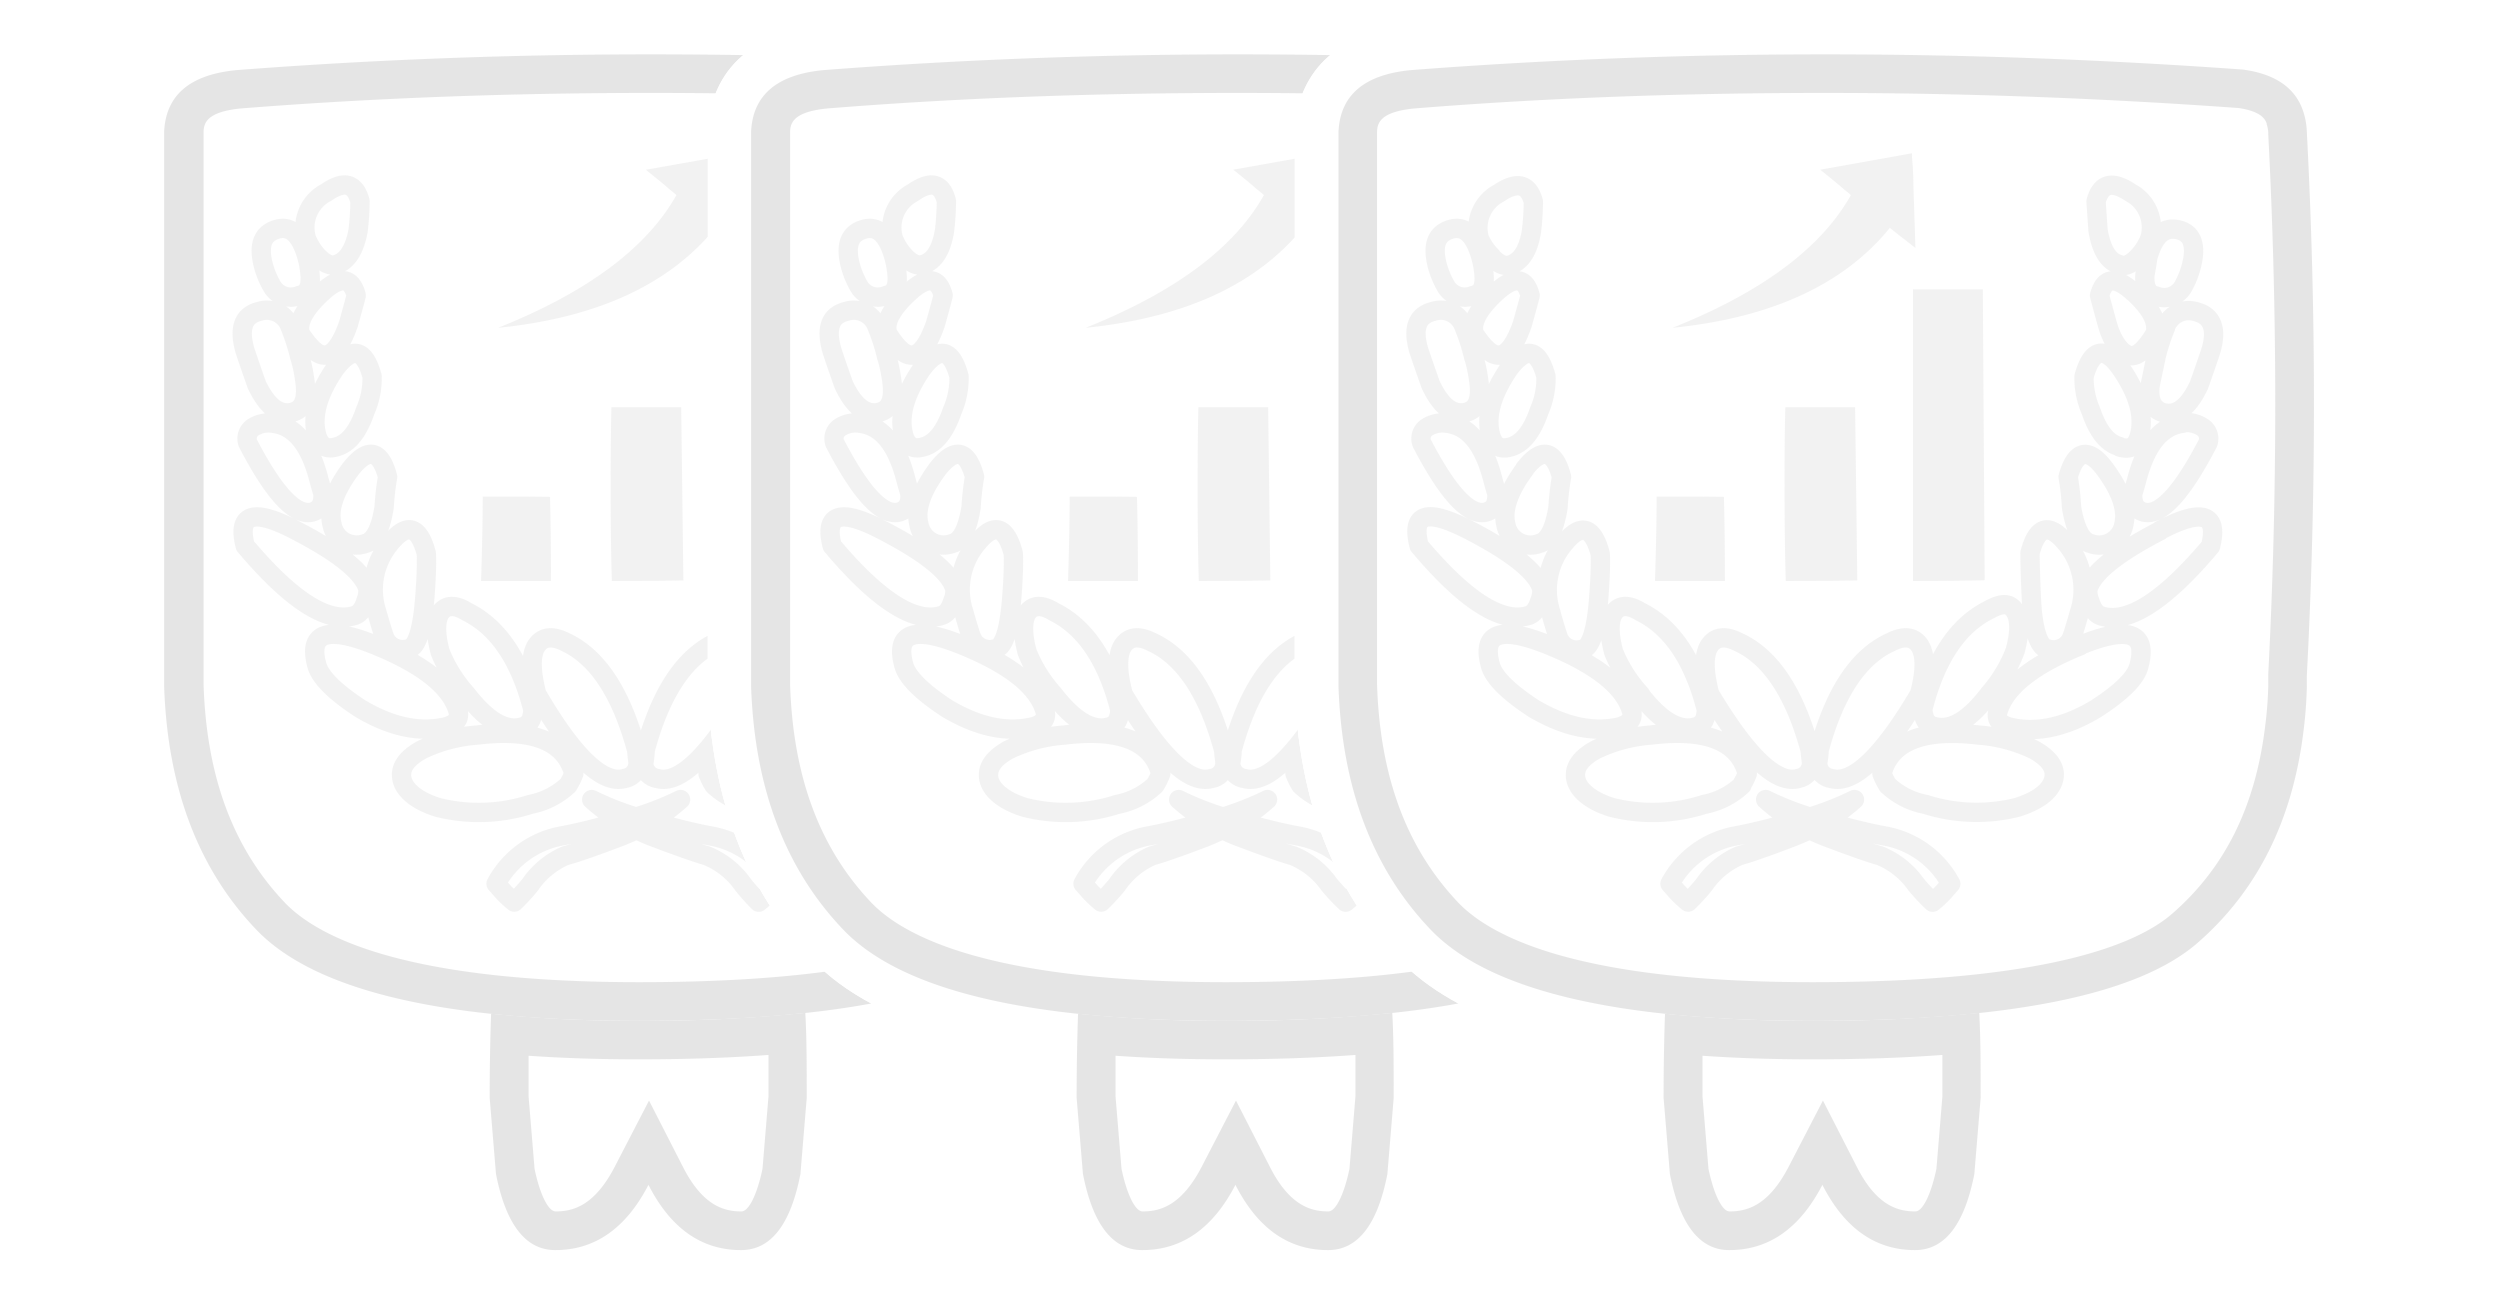 <svg id="Calque_1" data-name="Calque 1" xmlns="http://www.w3.org/2000/svg" xmlns:xlink="http://www.w3.org/1999/xlink" viewBox="0 0 230 120"><defs><style>.cls-1,.cls-6{fill:none;}.cls-2{clip-path:url(#clip-path);}.cls-3{opacity:0.25;}.cls-4,.cls-7{fill:#999;}.cls-5,.cls-7{opacity:0.5;}.cls-6{stroke:#999;stroke-linecap:round;stroke-linejoin:round;stroke-width:1.78px;fill-rule:evenodd;}.cls-8{clip-path:url(#clip-path-2);}</style><clipPath id="clip-path"><path class="cls-1" d="M74.71,88.28c-6-6.3-9.24-14.71-9.59-25,0-.36,0-.73,0-1.11V12c.11-2.58,1.33-8.67,10.28-9.53,4.18-.32,8.39-.56,12.62-.78V0H11V120H88V95.32C82.08,93.73,77.69,91.4,74.71,88.28Z"/></clipPath><clipPath id="clip-path-2"><path class="cls-1" d="M128.71,88.28c-6-6.3-9.24-14.71-9.59-25,0-.36,0-.73,0-1.11V12c.11-2.58,1.33-8.67,10.28-9.53,3.52-.27,7.06-.49,10.62-.68V0H63V120h77V94.74C135.08,93.18,131.34,91,128.71,88.28Z"/></clipPath></defs><title>Plan de travail 7 copie</title><g class="cls-2"><g class="cls-3"><path class="cls-4" d="M70.7,97.06q0,1.83,0,3.81l-.55,6.66c-.49,2.35-1.26,3.92-1.94,3.92-1.53,0-3.52-.46-5.36-4.06l-3.14-6.14-3.17,6.12c-1.88,3.61-3.88,4.08-5.42,4.08-.68,0-1.45-1.57-1.94-3.92l-.55-6.66c0-1.3,0-2.55,0-3.74,3.15.22,6.52.33,10.07.33,4.3,0,8.29-.13,11.94-.4m3.45-3.88a143.28,143.28,0,0,1-15.39.73,128.15,128.15,0,0,1-13.52-.65c-.08,2.31-.13,4.88-.13,7.75l.58,7q1.38,7,5.46,7,5.46,0,8.57-6,3.06,6,8.52,6,4.1,0,5.46-7l.58-7c0-2.9,0-5.5-.13-7.83Z"/><path class="cls-4" d="M59.9,8.55C72.38,8.55,85.19,9,98,9.94c2.19.33,2.46,1.11,2.58,1.44v.07a2.69,2.69,0,0,1,.14.87v.06a479.29,479.29,0,0,1,0,49.62v.17c0,.21,0,.43,0,.65v.25a35.73,35.73,0,0,1-.29,3.77c-.9,7.37-3.7,13-8.55,17.22-3.3,2.87-11.72,6.3-33.06,6.3-21.18,0-29.41-4-32.59-7.29-4.76-5-7.22-11.55-7.5-20.06,0-.3,0-.6,0-.87V12.23c0-.83.18-1.93,3.42-2.25C34.47,9,47.2,8.55,59.9,8.55h0M59.9,5Q40.61,5,21.76,6.45q-6.45.62-6.66,5.7v50c0,.34,0,.67,0,1q.47,14,8.48,22.38t35.16,8.39h0q27.15,0,35.39-7.17t9.75-19.47a39.09,39.09,0,0,0,.31-4.13c0-.32,0-.65,0-1a478.1,478.1,0,0,0,0-50,6.59,6.59,0,0,0-.35-1.95Q102.79,7,98.35,6.4,78.9,5,59.9,5Z"/><g class="cls-5"><path class="cls-6" d="M29.31,44s.13.51.4,1.42c.06.92-.27,1.48-1,1.69q-2.31.59-5.91-6.35a1.24,1.24,0,0,1,.45-1.42,2.66,2.66,0,0,1,1.86-.4C27.09,39.17,28.48,40.85,29.31,44Zm.75-11.32q1.11-.31,2-2.88c.48-1.72.71-2.59.71-2.62-.44-1.69-1.48-1.79-3.1-.31s-2.34,2.78-2.05,3.81C28.58,32.15,29.38,32.82,30.06,32.64ZM30.77,34q-2.31,3.42-1.64,6c.27,1,.87,1.4,1.82,1.11,1.12-.3,2-1.41,2.66-3.33a7.38,7.38,0,0,0,.62-3.16Q33.17,30.74,30.77,34ZM29.22,23.58c.62.66,1.18.91,1.68.76,1-.27,1.72-1.32,2.05-3.15a25.16,25.16,0,0,0,.17-2.67Q32.46,16,30,17.72a3.62,3.62,0,0,0-1.82,4.18A5.25,5.25,0,0,0,29.22,23.58Zm5.46,32.77c.35,1.24.59,2,.71,2.31a1.8,1.8,0,0,0,2.26,1c.71-.18,1.19-1.69,1.42-4.53s.17-4.2.14-4.26q-1-3.69-3.24-1A6.68,6.68,0,0,0,34.68,56.35Zm-2.4-13.23Q30,46.18,30.55,48.27A2.3,2.3,0,0,0,33.61,50c.83-.21,1.41-1.32,1.73-3.33a24.75,24.75,0,0,1,.32-2.8C35,41.37,33.85,41.14,32.28,43.12ZM25,26.29a2,2,0,0,0,2.53.89c.75-.15,1.09-.77,1-1.86s-.27-1.54-.27-1.6c-.59-2.13-1.52-3-2.8-2.62s-1.71,1.42-1.24,3.28A7.91,7.91,0,0,0,25,26.29ZM42.94,63.9q2.75,3.56,5,3a1.21,1.21,0,0,0,1-1,1.52,1.52,0,0,0,0-.93q-1.77-6.62-6-8.7c-1-.62-1.82-.64-2.35,0s-.56,2-.09,3.73A13.13,13.13,0,0,0,42.94,63.9Zm14.52,7.72A1.46,1.46,0,0,0,58.7,70.2c-.09-.77-.13-1.17-.13-1.2Q56.43,61.1,52,59.06c-1.18-.59-2.06-.49-2.62.31s-.56,2.35,0,4.48C52.73,69.59,55.44,72.19,57.46,71.62Zm-16.3-4.79c.8-.27,1.13-.71,1-1.33q-.93-3.42-7.59-6.13t-5.42,1.82c.3,1.12,1.64,2.46,4,4Q37.47,67.76,41.16,66.83Zm11.1,5.41a6.54,6.54,0,0,0,.53-1.06q-1.2-4.49-8.92-3.55A14.06,14.06,0,0,0,38.76,69c-1.42.8-2,1.7-1.77,2.71s1.4,2,3.33,2.58A15.47,15.47,0,0,0,48.8,74,7,7,0,0,0,52.26,72.24ZM32.5,56.66c.54-.12.92-.58,1.16-1.38a2.3,2.3,0,0,0,.18-1.11q-.63-2.27-6.62-5.37-5.82-3.06-4.66,1.42Q28.82,57.65,32.5,56.66ZM23.62,35.39q1.43,3,3.29,2.53c1-.26,1.36-1.19,1.15-2.79s-.49-2.28-.49-2.31a18.72,18.72,0,0,0-.88-2.75,2.26,2.26,0,0,0-2.84-1.42C22.42,29,22,30.13,22.47,32,22.5,32.17,22.88,33.29,23.62,35.39Zm63.4-11c.51.15,1.07-.1,1.69-.76a5.25,5.25,0,0,0,1.07-1.68A3.62,3.62,0,0,0,88,17.72q-2.49-1.68-3.16.8,0,.09.18,2.67Q85.48,23.94,87,24.34Zm0,16.74c1,.29,1.55-.08,1.82-1.11.44-1.72-.1-3.72-1.64-6s-2.76-1.95-3.47.62a7.62,7.62,0,0,0,.63,3.16C85,39.67,85.86,40.78,87,41.08Zm1.24-14.25c-1.62-1.48-2.66-1.38-3.1.31,0,0,.23.9.71,2.62s1.3,2.67,2,2.88,1.48-.49,2.4-2C90.56,29.61,89.88,28.33,88.22,26.83ZM84.32,50a2.3,2.3,0,0,0,3.06-1.69c.35-1.39-.22-3.11-1.73-5.15s-2.7-1.75-3.38.71a23.83,23.83,0,0,1,.31,2.8Q83.07,49.65,84.32,50Zm6.92-19.89a18.23,18.23,0,0,0-.89,2.75s-.16.8-.48,2.31S90,37.66,91,37.92q1.86.49,3.29-2.53c.74-2.1,1.12-3.22,1.15-3.37.5-1.89,0-3-1.38-3.37A2.26,2.26,0,0,0,91.24,30.07ZM92.8,38.9c-2,.27-3.35,2-4.18,5.06,0,0-.13.51-.4,1.42-.06.92.27,1.48,1,1.69q2.31.59,5.91-6.35a1.24,1.24,0,0,0-.45-1.42A2.66,2.66,0,0,0,92.8,38.9ZM89.33,25.32q-.09,1.63,1,1.86a2,2,0,0,0,2.54-.89,7.91,7.91,0,0,0,.75-1.91c.47-1.86.06-3-1.24-3.28s-2.21.49-2.8,2.62C89.6,23.78,89.51,24.31,89.33,25.32ZM90.71,48.8c-4,2.07-6.2,3.86-6.62,5.37a2.3,2.3,0,0,0,.18,1.11c.24.8.62,1.26,1.16,1.38q3.67,1,9.94-6.44Q96.53,45.74,90.71,48.8ZM83.38,59.37q-6.66,2.7-7.59,6.13c-.15.62.18,1.06,1,1.33q3.69.93,8-1.64c2.4-1.54,3.74-2.88,4-4Q90,56.66,83.38,59.37ZM79.17,69a14.06,14.06,0,0,0-5.11-1.37q-7.73-.93-8.92,3.55a6.54,6.54,0,0,0,.53,1.06A6.92,6.92,0,0,0,69.13,74a15.47,15.47,0,0,0,8.48.27q2.9-.93,3.33-2.58C81.18,70.7,80.59,69.8,79.17,69ZM69,65.85a1.21,1.21,0,0,0,1,1c1.5.39,3.18-.6,5-3a13.13,13.13,0,0,0,2.4-4c.47-1.77.44-3-.09-3.73S76,55.6,75,56.22q-4.17,2.09-6,8.7A1.52,1.52,0,0,0,69,65.85Zm11.33-6.17a1.8,1.8,0,0,0,2.26-1c.12-.3.36-1.07.71-2.31A6.68,6.68,0,0,0,82,49.87q-2.26-2.67-3.24,1c0,.06,0,1.48.13,4.26S79.57,59.5,80.28,59.68ZM60.47,71.62c2,.57,4.73-2,8.13-7.77q.84-3.19,0-4.48c-.56-.8-1.44-.9-2.62-.31q-4.48,2-6.62,9.94s0,.43-.13,1.2A1.45,1.45,0,0,0,60.47,71.62Zm4.93,5.29c-1.59-.29-3.43-.75-5.5-1.35a18.24,18.24,0,0,0,2.71-2,28.13,28.13,0,0,1-4.09,1.61,27.5,27.5,0,0,1-4.08-1.61,17.65,17.65,0,0,0,2.7,2c-2.07.6-3.91,1.06-5.5,1.35a8.63,8.63,0,0,0-6,4.39l.67.76a10.47,10.47,0,0,0,1,.93,17.27,17.27,0,0,0,1.47-1.6A7.56,7.56,0,0,1,52,78.73Q53.38,78.37,57,77c.53-.21,1.05-.43,1.55-.68.5.25,1,.47,1.55.68q3.6,1.36,4.93,1.73a7.56,7.56,0,0,1,3.33,2.66A18.81,18.81,0,0,0,69.8,83a9.23,9.23,0,0,0,1-.93l.67-.76A8.61,8.61,0,0,0,65.4,76.91Z"/></g><path class="cls-7" d="M48.64,45.69H44.41q0,2.94-.15,7.76l6.43,0q0-4.43-.09-7.74Zm7.61-8.22q-.07,3-.07,7.48,0,4.77.11,8.5,4.08,0,6.58-.05-.12-9.75-.2-15.93ZM74.42,26.62H68q0,8.54,0,26.83,4.08,0,6.59-.07Q74.48,36.16,74.42,26.62Zm-15-11c1.18.95,1.9,1.54,2.16,1.79a7.74,7.74,0,0,1,.65.54q-4.1,7.3-16.41,12.21,13.65-1.38,20-9.2c.48.39.9.73,1.26,1l1.09.85Q68.1,18.47,68,17c0-1.17-.08-2-.13-2.59a.2.2,0,0,0,0-.11l0-.19Q65.16,14.6,59.47,15.61Z"/></g></g><g class="cls-8"><g class="cls-3"><path class="cls-4" d="M124.7,97.06q0,1.83,0,3.81l-.55,6.66c-.49,2.35-1.26,3.92-1.94,3.92-1.53,0-3.52-.46-5.36-4.06l-3.14-6.14-3.17,6.12c-1.88,3.61-3.88,4.08-5.42,4.08-.68,0-1.45-1.57-1.94-3.92l-.55-6.66c0-1.3,0-2.55,0-3.74,3.15.22,6.52.33,10.07.33,4.3,0,8.29-.13,11.94-.4m3.45-3.88a143.28,143.28,0,0,1-15.39.73,128.15,128.15,0,0,1-13.52-.65c-.08,2.31-.13,4.88-.13,7.75l.58,7q1.38,7,5.46,7,5.46,0,8.57-6,3.06,6,8.52,6,4.1,0,5.46-7l.58-7c0-2.9,0-5.5-.13-7.83Z"/><path class="cls-4" d="M113.9,8.55c12.48,0,25.29.47,38.06,1.39,2.19.33,2.46,1.11,2.58,1.44v.07a2.69,2.69,0,0,1,.14.87v.06a479.29,479.29,0,0,1,0,49.62v.17c0,.21,0,.43,0,.65v.25a35.53,35.53,0,0,1-.29,3.77c-.9,7.37-3.7,13-8.55,17.22-3.3,2.87-11.72,6.3-33.06,6.3-21.18,0-29.41-4-32.59-7.29-4.76-5-7.22-11.55-7.5-20.06,0-.3,0-.6,0-.87V12.23c0-.83.18-1.93,3.42-2.25,12.4-1,25.13-1.43,37.83-1.43h0m0-3.55Q94.61,5,75.76,6.45q-6.45.62-6.66,5.7v50c0,.34,0,.67,0,1q.47,14,8.48,22.38t35.16,8.39h0q27.15,0,35.39-7.17t9.75-19.47a39.09,39.09,0,0,0,.31-4.13c0-.32,0-.65,0-1a478.1,478.1,0,0,0,0-50,6.59,6.59,0,0,0-.35-1.95Q156.79,7,152.35,6.4,132.89,5,113.9,5Z"/><g class="cls-5"><path class="cls-6" d="M83.31,44s.13.51.4,1.42c.06.92-.27,1.48-1,1.69q-2.31.59-5.91-6.35a1.24,1.24,0,0,1,.45-1.42,2.66,2.66,0,0,1,1.86-.4C81.09,39.17,82.48,40.85,83.31,44Zm.75-11.32q1.11-.31,2-2.88c.48-1.72.71-2.59.71-2.62-.44-1.69-1.48-1.79-3.1-.31s-2.34,2.78-2,3.81C82.58,32.15,83.38,32.82,84.06,32.64ZM84.77,34q-2.31,3.42-1.64,6c.27,1,.87,1.4,1.82,1.11,1.12-.3,2-1.41,2.66-3.33a7.38,7.38,0,0,0,.62-3.16Q87.17,30.74,84.77,34ZM83.22,23.58c.62.66,1.18.91,1.68.76,1-.27,1.72-1.32,2-3.15a25.16,25.16,0,0,0,.17-2.67Q86.46,16,84,17.72a3.62,3.62,0,0,0-1.82,4.18A5.25,5.25,0,0,0,83.22,23.58Zm5.46,32.77c.35,1.24.59,2,.71,2.31a1.8,1.8,0,0,0,2.26,1c.71-.18,1.19-1.69,1.42-4.53s.17-4.2.14-4.26q-1-3.69-3.24-1A6.68,6.68,0,0,0,88.68,56.35Zm-2.4-13.23Q84,46.18,84.55,48.27A2.3,2.3,0,0,0,87.61,50c.83-.21,1.41-1.32,1.73-3.33a24.75,24.75,0,0,1,.32-2.8C89,41.37,87.85,41.14,86.28,43.12ZM79,26.29a2,2,0,0,0,2.53.89c.75-.15,1.09-.77,1-1.86s-.27-1.54-.27-1.6c-.59-2.13-1.52-3-2.8-2.62s-1.71,1.42-1.24,3.28A7.91,7.91,0,0,0,79,26.29ZM96.94,63.9q2.75,3.56,5,3a1.21,1.21,0,0,0,1-1,1.52,1.52,0,0,0,0-.93q-1.77-6.62-6-8.7c-1-.62-1.82-.64-2.35,0s-.56,2-.09,3.73A13.13,13.13,0,0,0,96.94,63.9Zm14.52,7.72a1.46,1.46,0,0,0,1.24-1.42c-.09-.77-.13-1.17-.13-1.2q-2.14-7.91-6.62-9.94c-1.18-.59-2.06-.49-2.62.31s-.56,2.35,0,4.48C106.73,69.59,109.44,72.19,111.46,71.62Zm-16.3-4.79c.8-.27,1.13-.71,1-1.33q-.93-3.42-7.59-6.13t-5.42,1.82c.3,1.12,1.64,2.46,4,4Q91.48,67.76,95.16,66.83Zm11.1,5.41a6.54,6.54,0,0,0,.53-1.06q-1.2-4.49-8.92-3.55A14.06,14.06,0,0,0,92.76,69c-1.42.8-2,1.7-1.77,2.71s1.4,2,3.33,2.58A15.47,15.47,0,0,0,102.8,74,7,7,0,0,0,106.26,72.24ZM86.5,56.66c.54-.12.92-.58,1.16-1.38a2.3,2.3,0,0,0,.18-1.11q-.63-2.27-6.62-5.37-5.82-3.06-4.66,1.42Q82.82,57.65,86.5,56.66ZM77.62,35.39q1.42,3,3.29,2.53c1-.26,1.36-1.19,1.15-2.79s-.49-2.28-.49-2.31a18.72,18.72,0,0,0-.88-2.75,2.26,2.26,0,0,0-2.84-1.42C76.42,29,76,30.13,76.47,32,76.5,32.17,76.88,33.29,77.62,35.39Zm63.4-11c.51.15,1.07-.1,1.69-.76a5.25,5.25,0,0,0,1.07-1.68A3.62,3.62,0,0,0,142,17.72q-2.49-1.68-3.16.8,0,.09.18,2.67Q139.48,23.94,141,24.34Zm0,16.74c1,.29,1.55-.08,1.82-1.11.44-1.72-.1-3.72-1.64-6s-2.76-1.95-3.47.62a7.62,7.62,0,0,0,.63,3.16C139,39.67,139.86,40.78,141,41.08Zm1.24-14.25c-1.62-1.48-2.66-1.38-3.1.31,0,0,.23.9.71,2.62s1.3,2.67,2,2.88,1.48-.49,2.4-2C144.56,29.61,143.88,28.33,142.22,26.83ZM138.32,50a2.3,2.3,0,0,0,3.06-1.69c.35-1.39-.22-3.11-1.73-5.15s-2.7-1.75-3.38.71a23.83,23.83,0,0,1,.31,2.8Q137.07,49.65,138.32,50Zm6.92-19.89a18.23,18.23,0,0,0-.89,2.75s-.16.8-.48,2.31.17,2.53,1.15,2.79q1.86.49,3.29-2.53c.74-2.1,1.12-3.22,1.15-3.37.5-1.89,0-3-1.38-3.37A2.26,2.26,0,0,0,145.24,30.07Zm1.56,8.83c-2,.27-3.35,2-4.18,5.06,0,0-.13.51-.4,1.42-.06.92.27,1.48,1,1.69q2.31.59,5.91-6.35a1.24,1.24,0,0,0-.45-1.42A2.66,2.66,0,0,0,146.8,38.9Zm-3.47-13.58q-.09,1.63,1,1.86a2,2,0,0,0,2.54-.89,7.91,7.91,0,0,0,.75-1.91c.47-1.86.06-3-1.24-3.28s-2.21.49-2.8,2.62C143.6,23.78,143.51,24.31,143.33,25.32Zm1.38,23.48q-6,3.11-6.62,5.37a2.3,2.3,0,0,0,.18,1.11c.24.8.62,1.26,1.16,1.38q3.67,1,9.94-6.44Q150.52,45.74,144.71,48.8Zm-7.33,10.57q-6.66,2.7-7.59,6.13c-.15.62.18,1.06,1,1.33q3.69.93,8-1.64c2.4-1.54,3.74-2.88,4-4Q144,56.66,137.38,59.37ZM133.17,69a14.06,14.06,0,0,0-5.11-1.37q-7.73-.93-8.92,3.55a6.54,6.54,0,0,0,.53,1.06A6.92,6.92,0,0,0,123.13,74a15.47,15.47,0,0,0,8.48.27q2.89-.93,3.33-2.58C135.18,70.7,134.59,69.8,133.17,69ZM123,65.85a1.21,1.21,0,0,0,1,1c1.5.39,3.18-.6,5-3a13.13,13.13,0,0,0,2.4-4c.47-1.77.44-3-.09-3.73s-1.32-.57-2.35,0q-4.17,2.09-5.95,8.7A1.52,1.52,0,0,0,123,65.85Zm11.33-6.17a1.8,1.8,0,0,0,2.26-1c.12-.3.36-1.07.71-2.31A6.68,6.68,0,0,0,136,49.87q-2.27-2.67-3.24,1c0,.06,0,1.48.13,4.26S133.57,59.5,134.28,59.68ZM114.47,71.62c2,.57,4.73-2,8.13-7.77q.84-3.19,0-4.48c-.56-.8-1.44-.9-2.62-.31q-4.49,2-6.62,9.94s0,.43-.13,1.2A1.45,1.45,0,0,0,114.47,71.62Zm4.93,5.29c-1.59-.29-3.43-.75-5.5-1.35a18.24,18.24,0,0,0,2.71-2,28.13,28.13,0,0,1-4.09,1.61,27.5,27.5,0,0,1-4.08-1.61,17.65,17.65,0,0,0,2.7,2c-2.07.6-3.91,1.06-5.5,1.35a8.63,8.63,0,0,0-6,4.39l.67.76a10.47,10.47,0,0,0,1,.93,17.27,17.27,0,0,0,1.47-1.6A7.56,7.56,0,0,1,106,78.73q1.33-.36,4.93-1.73c.53-.21,1-.43,1.55-.68.5.25,1,.47,1.55.68q3.6,1.36,4.93,1.73a7.56,7.56,0,0,1,3.33,2.66A18.81,18.81,0,0,0,123.8,83a9.23,9.23,0,0,0,1-.93l.67-.76A8.61,8.61,0,0,0,119.4,76.91Z"/></g><path class="cls-7" d="M102.64,45.69H98.41q0,2.94-.15,7.76l6.43,0q0-4.43-.09-7.74Zm7.61-8.22q-.07,3-.07,7.48,0,4.77.11,8.5,4.08,0,6.58-.05-.12-9.75-.2-15.93Zm18.17-10.85H122q0,8.54,0,26.83,4.08,0,6.59-.07Q128.48,36.16,128.42,26.62Zm-14.95-11c1.18.95,1.9,1.54,2.16,1.79a7.74,7.74,0,0,1,.65.54q-4.09,7.3-16.41,12.21,13.65-1.38,20-9.2c.48.39.9.73,1.26,1l1.09.85Q122.1,18.47,122,17c0-1.17-.08-2-.13-2.59a.2.2,0,0,0,0-.11l0-.19Q119.16,14.6,113.47,15.61Z"/></g></g><g class="cls-3"><path class="cls-4" d="M178.7,97.06q0,1.83,0,3.81l-.55,6.66c-.49,2.35-1.26,3.92-1.94,3.92-1.53,0-3.52-.46-5.36-4.06l-3.14-6.14-3.17,6.12c-1.88,3.61-3.88,4.08-5.42,4.08-.68,0-1.45-1.57-1.94-3.92l-.55-6.66c0-1.3,0-2.55,0-3.74,3.15.22,6.52.33,10.07.33,4.3,0,8.29-.13,11.94-.4m3.45-3.88a143.28,143.28,0,0,1-15.39.73,128.15,128.15,0,0,1-13.52-.65c-.08,2.31-.13,4.88-.13,7.75l.58,7q1.38,7,5.46,7,5.46,0,8.57-6,3.06,6,8.52,6,4.09,0,5.46-7l.58-7c0-2.9,0-5.5-.13-7.83Z"/><path class="cls-4" d="M167.9,8.55c12.48,0,25.29.47,38.06,1.39,2.19.33,2.46,1.11,2.58,1.44v.07a2.69,2.69,0,0,1,.14.87v.06a479.29,479.29,0,0,1,0,49.62v.17c0,.21,0,.43,0,.65v.25a35.53,35.53,0,0,1-.29,3.77c-.9,7.37-3.7,13-8.55,17.22-3.3,2.87-11.72,6.3-33.06,6.3-21.18,0-29.41-4-32.59-7.29-4.76-5-7.22-11.55-7.5-20.06,0-.3,0-.6,0-.87V12.23c0-.83.18-1.93,3.42-2.25,12.4-1,25.13-1.43,37.83-1.43h0m0-3.55q-19.29,0-38.14,1.45-6.45.62-6.66,5.7v50c0,.34,0,.67,0,1q.47,14,8.48,22.38t35.16,8.39h0q27.15,0,35.39-7.17t9.75-19.47a39.09,39.09,0,0,0,.31-4.13c0-.32,0-.65,0-1a478.1,478.1,0,0,0,0-50,6.59,6.59,0,0,0-.35-1.95Q210.79,7,206.35,6.4,186.9,5,167.9,5Z"/><g class="cls-5"><path class="cls-6" d="M137.31,44s.13.51.4,1.42c.06.92-.27,1.48-1,1.69q-2.31.59-5.91-6.35a1.24,1.24,0,0,1,.45-1.42,2.66,2.66,0,0,1,1.86-.4C135.09,39.17,136.48,40.85,137.31,44Zm.75-11.32q1.11-.31,2-2.88c.48-1.72.71-2.59.71-2.62-.44-1.69-1.48-1.79-3.1-.31s-2.34,2.78-2.05,3.81C136.58,32.15,137.38,32.82,138.06,32.64Zm.71,1.33q-2.31,3.42-1.64,6c.27,1,.87,1.4,1.82,1.11,1.12-.3,2-1.41,2.66-3.33a7.38,7.38,0,0,0,.62-3.16Q141.17,30.74,138.77,34Zm-1.55-10.39c.62.66,1.18.91,1.68.76,1-.27,1.72-1.32,2-3.15a25.16,25.16,0,0,0,.17-2.67q-.66-2.47-3.15-.8a3.62,3.62,0,0,0-1.82,4.18A5.25,5.25,0,0,0,137.22,23.58Zm5.46,32.77c.35,1.24.59,2,.71,2.31a1.8,1.8,0,0,0,2.26,1c.71-.18,1.19-1.69,1.42-4.53s.17-4.2.14-4.26q-1-3.69-3.24-1A6.68,6.68,0,0,0,142.68,56.35Zm-2.4-13.23q-2.26,3.06-1.73,5.15A2.3,2.3,0,0,0,141.61,50c.83-.21,1.41-1.32,1.73-3.33a24.75,24.75,0,0,1,.32-2.8C143,41.37,141.85,41.14,140.28,43.12ZM133,26.29a2,2,0,0,0,2.53.89c.75-.15,1.09-.77,1-1.86s-.27-1.54-.27-1.6c-.59-2.13-1.52-3-2.8-2.62s-1.71,1.42-1.24,3.28A7.91,7.91,0,0,0,133,26.29Zm17.9,37.61q2.75,3.56,5,3a1.21,1.21,0,0,0,1-1,1.52,1.52,0,0,0,0-.93q-1.77-6.62-6-8.7c-1-.62-1.82-.64-2.35,0s-.56,2-.09,3.73A13.13,13.13,0,0,0,150.94,63.9Zm14.52,7.72a1.46,1.46,0,0,0,1.24-1.42c-.09-.77-.13-1.17-.13-1.2q-2.15-7.91-6.62-9.94c-1.18-.59-2.06-.49-2.62.31s-.56,2.35,0,4.48C160.73,69.59,163.44,72.19,165.46,71.62Zm-16.3-4.79c.8-.27,1.13-.71,1-1.33q-.93-3.42-7.59-6.13t-5.42,1.82c.3,1.12,1.64,2.46,4,4Q145.48,67.76,149.16,66.83Zm11.1,5.41a6.54,6.54,0,0,0,.53-1.06q-1.2-4.49-8.92-3.55A14.06,14.06,0,0,0,146.76,69c-1.42.8-2,1.7-1.77,2.71s1.4,2,3.33,2.58A15.47,15.47,0,0,0,156.8,74,7,7,0,0,0,160.26,72.24ZM140.5,56.66c.54-.12.92-.58,1.16-1.38a2.3,2.3,0,0,0,.18-1.11c-.42-1.51-2.62-3.3-6.62-5.37s-5.43-1.57-4.66,1.42Q136.82,57.65,140.5,56.66Zm-8.88-21.27q1.42,3,3.29,2.53c1-.26,1.36-1.19,1.15-2.79s-.49-2.28-.49-2.31a18.72,18.72,0,0,0-.88-2.75,2.26,2.26,0,0,0-2.84-1.42c-1.43.35-1.88,1.48-1.38,3.37C130.5,32.17,130.88,33.29,131.62,35.39Zm63.4-11c.51.15,1.07-.1,1.69-.76a5.25,5.25,0,0,0,1.07-1.68A3.62,3.62,0,0,0,196,17.72q-2.49-1.68-3.16.8,0,.09.18,2.67Q193.48,23.94,195,24.34Zm0,16.74c1,.29,1.55-.08,1.82-1.11.44-1.72-.1-3.72-1.64-6s-2.76-1.95-3.47.62a7.62,7.62,0,0,0,.63,3.16C193,39.67,193.86,40.78,195,41.08Zm1.24-14.25c-1.62-1.48-2.66-1.38-3.1.31,0,0,.23.9.71,2.62s1.3,2.67,2,2.88,1.48-.49,2.4-2C198.56,29.61,197.88,28.33,196.22,26.83ZM192.32,50a2.3,2.3,0,0,0,3.06-1.69c.35-1.39-.22-3.11-1.73-5.15s-2.7-1.75-3.38.71a23.83,23.83,0,0,1,.31,2.8Q191.08,49.65,192.32,50Zm6.92-19.89a18.23,18.23,0,0,0-.89,2.75s-.16.8-.48,2.31.17,2.53,1.15,2.79q1.86.49,3.29-2.53c.74-2.1,1.12-3.22,1.15-3.37.5-1.89,0-3-1.38-3.37A2.26,2.26,0,0,0,199.24,30.07Zm1.56,8.83c-2,.27-3.35,2-4.18,5.06,0,0-.13.51-.4,1.42-.06.92.27,1.48,1,1.69q2.31.59,5.91-6.35a1.24,1.24,0,0,0-.45-1.42A2.66,2.66,0,0,0,200.8,38.9Zm-3.47-13.58q-.09,1.63,1,1.86a2,2,0,0,0,2.54-.89,7.91,7.91,0,0,0,.75-1.91c.47-1.86.06-3-1.24-3.28s-2.21.49-2.8,2.62C197.6,23.78,197.51,24.31,197.33,25.32Zm1.38,23.48q-6,3.11-6.62,5.37a2.3,2.3,0,0,0,.18,1.11c.24.8.62,1.26,1.16,1.38q3.67,1,9.94-6.44Q204.52,45.74,198.71,48.8Zm-7.33,10.57q-6.66,2.7-7.59,6.13c-.15.62.18,1.06,1,1.33q3.69.93,8-1.64c2.4-1.54,3.74-2.88,4-4Q198,56.66,191.38,59.37ZM187.17,69a14.06,14.06,0,0,0-5.11-1.37q-7.73-.93-8.92,3.55a6.54,6.54,0,0,0,.53,1.06A6.92,6.92,0,0,0,177.13,74a15.47,15.47,0,0,0,8.48.27q2.89-.93,3.33-2.58C189.18,70.7,188.59,69.8,187.17,69ZM177,65.85a1.21,1.21,0,0,0,1,1c1.5.39,3.18-.6,5-3a13.13,13.13,0,0,0,2.4-4c.47-1.77.44-3-.09-3.73s-1.32-.57-2.35,0q-4.17,2.09-5.95,8.7A1.52,1.52,0,0,0,177,65.85Zm11.33-6.17a1.8,1.8,0,0,0,2.26-1c.12-.3.36-1.07.71-2.31A6.68,6.68,0,0,0,190,49.87q-2.27-2.67-3.24,1c0,.06,0,1.48.13,4.26S187.57,59.5,188.28,59.68ZM168.47,71.62c2,.57,4.73-2,8.13-7.77q.84-3.19,0-4.48c-.56-.8-1.44-.9-2.62-.31q-4.48,2-6.62,9.94s0,.43-.13,1.2A1.45,1.45,0,0,0,168.47,71.62Zm4.93,5.29c-1.59-.29-3.43-.75-5.5-1.35a18.24,18.24,0,0,0,2.71-2,28.13,28.13,0,0,1-4.09,1.61,27.5,27.5,0,0,1-4.08-1.61,17.65,17.65,0,0,0,2.7,2c-2.07.6-3.91,1.06-5.5,1.35a8.63,8.63,0,0,0-6,4.39l.67.76a10.47,10.47,0,0,0,1,.93,17.27,17.27,0,0,0,1.47-1.6A7.56,7.56,0,0,1,160,78.73q1.34-.36,4.93-1.73c.53-.21,1.05-.43,1.55-.68.5.25,1,.47,1.55.68q3.6,1.36,4.93,1.73a7.56,7.56,0,0,1,3.33,2.66A18.81,18.81,0,0,0,177.8,83a9.23,9.23,0,0,0,1-.93l.67-.76A8.61,8.61,0,0,0,173.4,76.91Z"/></g><path class="cls-7" d="M156.64,45.69h-4.23q0,2.94-.15,7.76l6.43,0q0-4.43-.09-7.74Zm7.61-8.22q-.08,3-.07,7.48,0,4.77.11,8.5,4.08,0,6.58-.05-.12-9.75-.2-15.93Zm18.17-10.85H176q0,8.54,0,26.83,4.08,0,6.59-.07Q182.48,36.16,182.42,26.62Zm-14.95-11c1.18.95,1.9,1.54,2.16,1.79a7.74,7.74,0,0,1,.65.54q-4.09,7.3-16.41,12.21,13.65-1.38,20-9.2c.48.39.9.73,1.26,1l1.09.85q-.14-4.34-.19-5.82c0-1.17-.08-2-.13-2.59a.2.2,0,0,0,0-.11l0-.19Q173.16,14.6,167.47,15.61Z"/></g></svg>